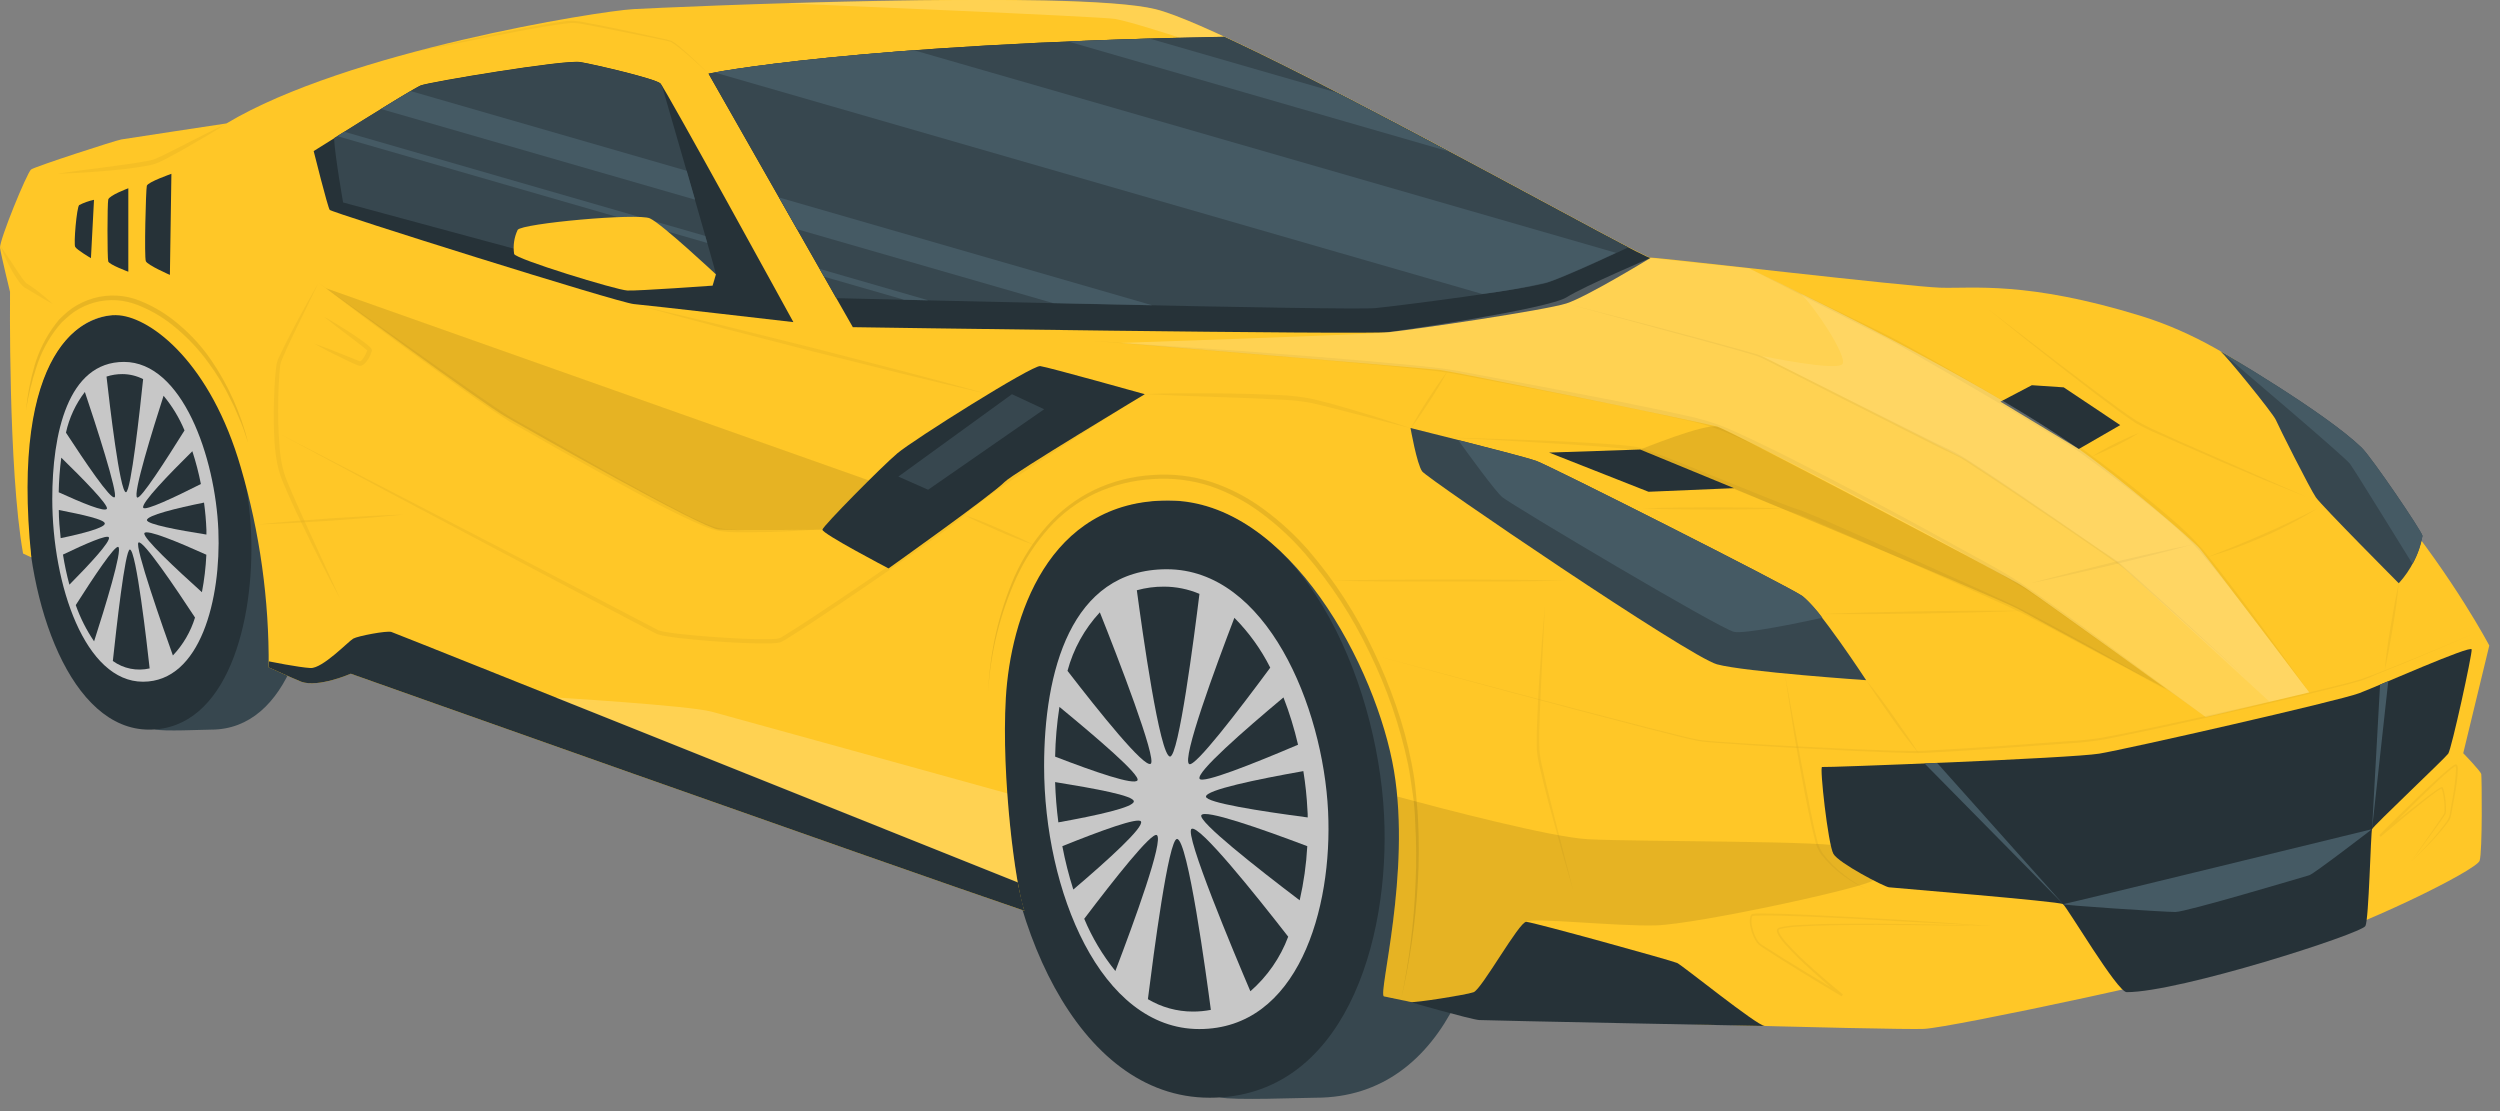 <svg width="198" height="88" viewBox="0 0 198 88" fill="none" xmlns="http://www.w3.org/2000/svg">
<rect x="0" y="0" width="198" height="88" fill="#808080" stroke="none"/>
<g clip-path="url(#clip0)">
<path d="M118.009 64.552C118.514 74.606 114.79 86.94 104.198 86.94C103.162 86.94 97.607 87.17 96.657 86.91C87.924 84.527 81.779 71.435 81.779 59.899C81.779 50.91 84.338 40.845 93.163 39.638C93.753 39.557 100.065 39.638 100.711 39.638C111.412 39.638 117.463 53.729 118.009 64.552Z" fill="#37474F"/>
<path d="M109.618 64.552C110.123 74.606 106.399 86.94 95.81 86.94C85.221 86.94 79.188 72.69 79.192 59.899C79.192 50.309 81.984 39.638 92.324 39.638C103.013 39.638 109.073 53.729 109.618 64.552Z" fill="#263238"/>
<path d="M105.185 64.262C105.557 72.003 102.805 81.501 94.979 81.501C87.152 81.501 82.693 70.525 82.693 60.679C82.693 53.294 84.757 45.085 92.402 45.085C100.303 45.078 104.784 55.934 105.185 64.262Z" fill="#C7C7C7"/>
<path d="M90.037 46.748C90.46 49.893 91.856 59.918 92.669 59.918C93.353 59.918 94.574 50.458 94.997 47.034C94.107 46.657 93.15 46.463 92.183 46.462C91.458 46.458 90.736 46.554 90.037 46.748Z" fill="#263238"/>
<path d="M94.184 60.516C94.641 60.787 98.098 56.268 100.604 52.878C99.871 51.421 98.912 50.089 97.763 48.931C96.278 52.811 93.568 60.148 94.184 60.516Z" fill="#263238"/>
<path d="M95.008 61.681C95.239 62.09 99.23 60.505 102.805 58.982C102.51 57.708 102.124 56.456 101.651 55.236C98.484 57.887 94.726 61.173 95.008 61.681Z" fill="#263238"/>
<path d="M95.513 63.092C95.513 63.568 99.738 64.236 103.57 64.741C103.57 64.555 103.57 64.37 103.551 64.188C103.502 63.144 103.393 62.104 103.225 61.072C99.49 61.733 95.513 62.565 95.513 63.092Z" fill="#263238"/>
<path d="M102.935 71.305C103.257 69.895 103.459 68.461 103.537 67.017C99.791 65.599 95.421 64.073 95.146 64.563C94.871 65.053 99.531 68.725 102.935 71.305Z" fill="#263238"/>
<path d="M99.029 78.508C100.371 77.338 101.401 75.853 102.026 74.186C99.427 70.845 94.971 65.275 94.37 65.647C93.768 66.018 97.771 75.556 99.029 78.508Z" fill="#263238"/>
<path d="M90.913 79.135C91.99 79.777 93.22 80.115 94.474 80.116C94.952 80.118 95.43 80.073 95.899 79.982C95.554 77.353 94.076 66.445 93.219 66.445C92.55 66.445 91.362 75.567 90.913 79.135Z" fill="#263238"/>
<path d="M85.871 72.768C86.493 74.256 87.323 75.649 88.337 76.904C89.822 73.002 92.202 66.508 91.619 66.137C91.195 65.899 88.262 69.608 85.871 72.768Z" fill="#263238"/>
<path d="M84.137 67.017C84.358 68.178 84.648 69.325 85.006 70.451C87.78 68.09 90.616 65.517 90.364 65.06C90.167 64.704 87.193 65.784 84.137 67.017Z" fill="#263238"/>
<path d="M83.565 61.941C83.599 63.003 83.684 64.073 83.822 65.131C86.926 64.574 89.799 63.935 89.799 63.471C89.799 63.007 86.77 62.465 83.565 61.941Z" fill="#263238"/>
<path d="M83.566 59.925C86.71 61.139 89.852 62.224 90.089 61.8C90.327 61.377 86.907 58.459 83.907 55.986C83.706 57.29 83.591 58.606 83.566 59.925Z" fill="#263238"/>
<path d="M84.546 53.131C87.074 56.405 90.605 60.812 91.136 60.493C91.667 60.174 88.489 51.954 87.107 48.497C85.889 49.81 85.01 51.401 84.546 53.131Z" fill="#263238"/>
<path d="M24.791 42.219C25.088 49.21 22.909 57.787 16.716 57.787C16.11 57.787 12.862 57.946 12.308 57.768C7.2 56.108 3.606 47.001 3.606 38.981C3.606 32.732 5.091 25.73 10.263 24.891C10.608 24.835 14.299 24.891 14.677 24.891C20.93 24.88 24.472 34.685 24.791 42.219Z" fill="#37474F"/>
<path d="M19.887 42.219C20.18 49.21 18.004 57.787 11.811 57.787C5.618 57.787 2.095 47.877 2.095 38.981C2.095 32.298 3.725 24.891 9.773 24.891C16.025 24.88 19.567 34.685 19.887 42.219Z" fill="#263238"/>
<path d="M17.295 42.003C17.514 47.391 15.903 53.992 11.325 53.992C6.747 53.992 4.14 46.362 4.14 39.512C4.14 34.381 5.351 28.663 9.817 28.663C14.44 28.663 17.057 36.211 17.295 42.003Z" fill="#C7C7C7"/>
<path d="M8.436 29.825C8.681 32.016 9.498 38.985 9.973 38.985C10.374 38.985 11.087 32.406 11.336 30.026C10.826 29.766 10.263 29.63 9.691 29.628C9.265 29.626 8.841 29.693 8.436 29.825Z" fill="#263238"/>
<path d="M10.861 39.401C11.128 39.59 13.151 36.43 14.614 34.088C14.199 33.096 13.64 32.172 12.955 31.344C12.086 34.05 10.5 39.145 10.861 39.401Z" fill="#263238"/>
<path d="M11.343 40.21C11.477 40.496 13.812 39.393 15.91 38.335C15.738 37.456 15.512 36.588 15.234 35.736C13.374 37.57 11.165 39.857 11.343 40.21Z" fill="#263238"/>
<path d="M11.637 41.194C11.637 41.521 14.109 41.985 16.348 42.337C16.348 42.208 16.348 42.081 16.348 41.966C16.322 41.268 16.259 40.541 16.159 39.805C13.964 40.247 11.637 40.823 11.637 41.194Z" fill="#263238"/>
<path d="M15.992 46.904C16.18 45.924 16.298 44.931 16.344 43.934C14.154 42.946 11.599 41.885 11.436 42.226C11.273 42.568 13.998 45.111 15.992 46.904Z" fill="#263238"/>
<path d="M13.693 51.913C14.501 51.06 15.101 50.032 15.446 48.909C13.916 46.578 11.313 42.716 10.968 42.969C10.623 43.221 12.958 49.86 13.693 51.913Z" fill="#263238"/>
<path d="M8.937 52.351C9.353 52.651 9.828 52.859 10.331 52.96C10.834 53.061 11.352 53.053 11.852 52.938C11.651 51.107 10.786 43.522 10.285 43.522C9.906 43.522 9.205 49.867 8.937 52.351Z" fill="#263238"/>
<path d="M6 47.922C6.358 48.938 6.846 49.904 7.452 50.795C8.325 48.085 9.713 43.563 9.372 43.321C9.112 43.143 7.4 45.724 6 47.922Z" fill="#263238"/>
<path d="M4.987 43.923C5.114 44.726 5.284 45.522 5.496 46.307C7.118 44.669 8.774 42.88 8.625 42.56C8.51 42.312 6.773 43.065 4.987 43.923Z" fill="#263238"/>
<path d="M4.657 40.392C4.657 41.135 4.727 41.877 4.805 42.62C6.621 42.248 8.302 41.788 8.302 41.465C8.302 41.142 6.524 40.756 4.657 40.392Z" fill="#263238"/>
<path d="M4.649 38.989C6.505 39.835 8.328 40.589 8.466 40.292C8.603 39.995 6.609 37.96 4.853 36.248C4.734 37.157 4.666 38.072 4.649 38.989Z" fill="#263238"/>
<path d="M5.224 34.266C6.71 36.542 8.77 39.605 9.078 39.382C9.387 39.159 7.53 33.441 6.721 31.043C5.991 31.994 5.48 33.094 5.224 34.266Z" fill="#263238"/>
<path d="M0.004 19.636C0.078 20.189 0.795 23.122 0.795 23.122C0.795 23.122 0.639 37.172 1.827 43.84L2.481 44.145C0.806 27.708 6.591 24.715 9.446 24.975C12.045 25.216 16.697 28.785 19.077 37.042C20.579 42.177 21.32 47.505 21.279 52.855C22.667 53.482 23.633 53.909 23.878 53.998C25.24 54.47 27.78 53.356 27.78 53.356C27.78 53.356 69.457 68.152 81.13 72.132C80.432 70.257 79.292 61.535 79.663 55.268C80.034 49.001 82.942 39.637 92.532 39.637C102.122 39.637 109.054 52.966 110.406 61.064C111.757 69.162 109.125 78.733 109.607 78.912C113.483 79.736 116.409 80.337 117.033 80.43C119.149 80.749 150.159 81.596 152.379 81.488C154.599 81.381 174.901 77.044 180.935 75.262C186.968 73.48 196.157 68.913 196.387 68.167C196.618 67.42 196.558 61.554 196.517 61.316C196.477 61.079 195.088 59.653 195.088 59.653L197.152 51.128C197.152 51.128 186.125 30.114 169.533 25.012C160.488 22.235 156.278 22.87 153.66 22.785C151.043 22.699 131.517 20.401 130.718 20.401C129.92 20.401 97.945 2.305 91.515 0.723C85.084 -0.859 52.942 0.567 50.165 0.723C47.388 0.879 27.464 4.064 17.937 9.775C17.937 9.775 10.081 10.963 9.609 11.044C9.138 11.126 2.781 13.187 2.462 13.425C2.143 13.662 -0.077 19.075 0.004 19.636Z" fill="#FFC727"/>
<path d="M56.116 5.833L67.544 25.912C67.544 25.912 107.97 26.521 110.031 26.305C112.091 26.09 122.413 24.564 124.058 24.033C125.702 23.502 130.719 20.428 130.719 20.428C130.065 20.428 108.189 8.112 96.932 2.911C67.522 3.464 56.116 5.833 56.116 5.833Z" fill="#263238"/>
<path d="M56.117 5.833L66.234 23.614C69.319 23.692 106.949 24.609 108.932 24.401C111 24.193 120.883 22.916 122.528 22.392C124.173 21.869 128.762 19.685 128.955 19.593C123.635 16.83 107.666 7.99 98.031 3.423C97.659 3.245 97.288 3.078 96.947 2.918C67.522 3.464 56.117 5.833 56.117 5.833Z" fill="#37474F"/>
<path d="M56.588 5.736L117.393 23.283C119.117 23.068 120.829 22.763 122.521 22.37C123.694 21.999 126.49 20.714 127.979 20.023L72.375 3.976C62.981 4.674 58.047 5.462 56.588 5.736Z" fill="#455A64"/>
<path d="M84.583 3.282L114.753 12C111.831 10.441 108.791 8.833 105.883 7.34L91.032 3.052C88.763 3.115 86.614 3.197 84.583 3.282Z" fill="#455A64"/>
<path d="M61.7 15.642L63.126 18.152L83.402 24.004C85.982 24.067 88.652 24.122 91.243 24.174L61.7 15.642Z" fill="#455A64"/>
<path d="M64.923 21.3L65.276 21.917L71.588 23.736L73.519 23.784L64.923 21.3Z" fill="#455A64"/>
<path d="M62.836 25.511C62.836 25.511 51.405 24.189 50.191 24.081C48.976 23.974 26.272 16.834 26.113 16.622C25.953 16.411 24.843 11.966 24.843 11.966C24.843 11.966 32.64 7.047 33.312 6.768C33.984 6.49 44.74 4.704 45.958 4.912C47.176 5.12 51.935 6.238 52.307 6.609C52.678 6.98 62.836 25.511 62.836 25.511Z" fill="#263238"/>
<path d="M26.458 10.942C26.521 12.323 27.175 16.036 27.175 16.036C27.175 16.036 49.608 22.121 50.194 22.229C50.781 22.336 56.439 22.622 56.439 22.622C56.556 22.333 56.644 22.034 56.703 21.727C56.703 21.531 53.139 9.23 52.429 6.794C52.394 6.735 52.354 6.678 52.311 6.624C51.939 6.252 47.179 5.138 45.962 4.927C44.744 4.715 34.003 6.516 33.316 6.783C32.822 6.969 28.779 9.486 26.458 10.942Z" fill="#37474F"/>
<path d="M30.171 8.632L55.047 15.813C54.832 15.07 54.609 14.291 54.386 13.526L32.529 7.214C31.927 7.556 31.084 8.061 30.171 8.632Z" fill="#455A64"/>
<path d="M26.714 10.782L56.016 19.244C55.964 19.069 55.908 18.872 55.853 18.687L27.264 10.433L26.714 10.782Z" fill="#455A64"/>
<path d="M56.436 22.622L56.699 21.728C56.699 21.728 52.426 17.729 51.471 17.294C50.517 16.86 41.313 17.692 40.998 18.208C40.718 18.801 40.621 19.464 40.719 20.113C40.797 20.506 48.813 22.968 49.686 23.009C50.558 23.049 56.436 22.622 56.436 22.622Z" fill="#FFC727"/>
<path d="M147.798 53.87C147.798 53.87 143.988 48.048 142.718 47.187C141.449 46.325 122.825 36.92 121.659 36.497C120.493 36.074 111.713 33.898 111.713 33.898C111.713 33.898 112.214 36.757 112.637 37.336C113.06 37.916 133.793 52.017 135.987 52.615C138.181 53.212 147.798 53.87 147.798 53.87Z" fill="#37474F"/>
<path d="M115.496 34.864C116.379 36.089 118.418 38.896 118.978 39.371C119.687 39.98 136.198 49.793 137.331 50.042C138.148 50.22 142.158 49.403 144.333 48.928C143.873 48.286 143.335 47.702 142.733 47.19C141.463 46.344 122.84 36.924 121.674 36.505C121.028 36.278 118.031 35.506 115.496 34.864Z" fill="#455A64"/>
<path d="M191.862 42.441C191.593 43.842 190.943 45.141 189.983 46.195C189.983 46.195 183.898 40.084 183.422 39.397C182.947 38.71 180.471 33.787 180.248 33.26C180.025 32.732 176.164 27.987 175.863 27.831C175.863 27.831 184.098 32.61 187.046 35.454C187.803 36.182 191.758 41.989 191.862 42.441Z" fill="#37474F"/>
<path d="M175.87 27.843H175.893C175.921 27.864 175.947 27.887 175.971 27.913C177.055 28.852 185.713 36.182 186.122 36.739C186.53 37.295 191.071 44.662 191.071 44.662C191.465 43.972 191.732 43.218 191.862 42.434C191.758 41.985 187.8 36.178 187.035 35.45C184.183 32.703 176.386 28.128 175.885 27.846L175.87 27.843Z" fill="#455A64"/>
<g opacity="0.3">
<path opacity="0.3" d="M110.955 79.199C111.67 76.137 112.119 73.019 112.295 69.879C112.387 68.308 112.396 66.733 112.321 65.16C112.299 64.373 112.21 63.59 112.143 62.803C112.076 62.016 111.957 61.24 111.801 60.464C111.505 58.913 111.095 57.387 110.572 55.897C110.059 54.406 109.459 52.947 108.775 51.527C107.427 48.667 105.702 46.001 103.644 43.6C102.604 42.405 101.436 41.327 100.162 40.385C98.888 39.431 97.471 38.686 95.963 38.179C94.445 37.688 92.845 37.498 91.255 37.622C89.664 37.717 88.106 38.117 86.665 38.799C85.231 39.492 83.951 40.467 82.901 41.666C81.859 42.857 81.001 44.197 80.354 45.642C79.1 48.538 78.39 51.641 78.26 54.794C78.45 51.657 79.215 48.581 80.517 45.72C81.173 44.301 82.035 42.988 83.075 41.821C84.114 40.66 85.377 39.72 86.788 39.059C88.203 38.413 89.725 38.035 91.277 37.945C92.826 37.832 94.382 38.021 95.859 38.502C97.326 39.006 98.704 39.739 99.943 40.674C101.191 41.606 102.335 42.67 103.355 43.849C105.4 46.217 107.117 48.849 108.46 51.675C109.84 54.486 110.865 57.456 111.512 60.519C111.675 61.284 111.757 62.064 111.883 62.836C112.009 63.608 112.054 64.392 112.084 65.175C112.175 66.739 112.185 68.307 112.113 69.872C111.997 73.008 111.609 76.129 110.955 79.199Z" fill="black"/>
<path opacity="0.3" d="M19.66 35.086C19.075 32.719 18.069 30.477 16.69 28.466C15.992 27.458 15.164 26.545 14.228 25.752C13.299 24.938 12.24 24.287 11.094 23.825C9.927 23.348 8.633 23.274 7.419 23.614C6.817 23.785 6.247 24.05 5.729 24.401C5.473 24.577 5.232 24.774 5.009 24.991L4.675 25.314L4.382 25.685C3.641 26.666 3.083 27.773 2.737 28.953C2.395 30.121 2.166 31.32 2.054 32.532C2.238 31.337 2.523 30.159 2.908 29.012C3.277 27.869 3.852 26.804 4.604 25.867L4.894 25.529L5.221 25.229C5.436 25.028 5.666 24.843 5.908 24.675C6.4 24.352 6.94 24.108 7.508 23.951C8.077 23.802 8.666 23.744 9.253 23.781C9.841 23.826 10.418 23.961 10.964 24.182C12.076 24.625 13.106 25.253 14.009 26.038C14.928 26.811 15.751 27.693 16.459 28.663C17.18 29.628 17.802 30.663 18.316 31.752C18.602 32.287 18.817 32.866 19.058 33.408C19.3 33.95 19.448 34.518 19.66 35.086Z" fill="black"/>
</g>
<g opacity="0.2">
<path opacity="0.2" d="M157.759 73.34C153.697 73.217 149.635 73.124 145.57 73.169C144.552 73.169 143.535 73.202 142.521 73.262C142.008 73.28 141.498 73.341 140.995 73.444C140.92 73.46 140.85 73.494 140.791 73.544C140.754 73.577 140.75 73.622 140.732 73.666C140.713 73.711 140.732 73.744 140.732 73.781C140.768 73.913 140.824 74.038 140.899 74.153C141.039 74.368 141.196 74.573 141.367 74.765C142.052 75.522 142.778 76.239 143.542 76.915C144.285 77.593 145.053 78.258 145.848 78.909L145.948 78.768C143.873 77.502 141.771 76.265 139.729 74.947C139.6 74.869 139.476 74.782 139.358 74.687C139.258 74.583 139.174 74.464 139.109 74.335C138.968 74.073 138.862 73.793 138.794 73.503C138.709 73.225 138.694 72.931 138.749 72.645C138.757 72.616 138.771 72.588 138.79 72.564V72.545H138.827C138.9 72.534 138.973 72.526 139.046 72.523C139.195 72.523 139.347 72.523 139.495 72.504C140.709 72.504 141.927 72.549 143.145 72.593C145.577 72.69 148.005 72.816 150.437 72.965L157.759 73.34ZM157.759 73.34C152.902 72.991 148.042 72.675 143.178 72.456C141.961 72.404 140.747 72.348 139.525 72.352C139.373 72.352 139.221 72.352 139.065 72.352C138.985 72.355 138.906 72.364 138.827 72.378L138.756 72.397L138.708 72.43L138.686 72.46C138.66 72.497 138.64 72.539 138.627 72.582C138.559 72.894 138.571 73.219 138.66 73.525C138.732 73.829 138.842 74.122 138.987 74.398C139.06 74.541 139.154 74.672 139.265 74.788C139.382 74.889 139.506 74.983 139.636 75.066C141.682 76.399 143.765 77.665 145.855 78.901L145.956 78.76C145.172 78.118 144.4 77.457 143.646 76.781C142.883 76.114 142.158 75.405 141.474 74.658C141.308 74.471 141.156 74.272 141.018 74.064C140.95 73.966 140.9 73.859 140.869 73.744C140.867 73.72 140.867 73.695 140.869 73.67C140.869 73.67 140.869 73.629 140.888 73.626C140.93 73.596 140.978 73.575 141.029 73.562C141.518 73.461 142.015 73.4 142.514 73.38C143.524 73.314 144.541 73.291 145.555 73.273C147.586 73.239 149.62 73.251 151.651 73.273C153.682 73.295 155.728 73.306 157.759 73.34Z" fill="black"/>
<path opacity="0.2" d="M190.93 68.272C191.461 67.793 191.965 67.284 192.459 66.768C192.964 66.258 193.433 65.713 193.863 65.138C193.976 64.99 194.06 64.823 194.111 64.644L194.208 64.124L194.401 63.07C194.539 62.364 194.627 61.65 194.665 60.931C194.668 60.833 194.655 60.735 194.624 60.642C194.614 60.605 194.59 60.573 194.557 60.553C194.538 60.544 194.517 60.539 194.496 60.539C194.475 60.539 194.454 60.544 194.435 60.553C194.39 60.571 194.347 60.595 194.308 60.623C194.157 60.725 194.012 60.835 193.874 60.954C193.599 61.184 193.332 61.422 193.064 61.663C192.534 62.142 192.014 62.636 191.498 63.129C190.463 64.12 189.443 65.123 188.438 66.141L188.553 66.267C189.38 65.566 190.213 64.873 191.052 64.188C191.473 63.846 191.896 63.509 192.322 63.178C192.537 63.011 192.753 62.847 192.972 62.691C193.079 62.614 193.191 62.542 193.306 62.476L193.38 62.443C193.336 62.42 193.38 62.443 193.38 62.476C193.38 62.509 193.421 62.598 193.439 62.661C193.566 63.183 193.624 63.718 193.61 64.254C193.607 64.316 193.596 64.377 193.577 64.436C193.545 64.494 193.511 64.55 193.473 64.603L193.246 64.938L192.786 65.606L190.93 68.272ZM190.93 68.272L192.857 65.654L193.332 64.997L193.562 64.659C193.603 64.602 193.64 64.543 193.673 64.481C193.7 64.412 193.715 64.339 193.718 64.266C193.739 63.717 193.686 63.169 193.558 62.636C193.541 62.567 193.519 62.5 193.491 62.435C193.484 62.415 193.474 62.396 193.462 62.379C193.462 62.379 193.462 62.379 193.436 62.346C193.413 62.337 193.388 62.337 193.365 62.346C193.327 62.357 193.289 62.371 193.254 62.391C193.134 62.458 193.017 62.531 192.905 62.61C192.682 62.766 192.463 62.929 192.248 63.092C191.817 63.421 191.39 63.757 190.967 64.098C190.12 64.774 189.281 65.46 188.449 66.155L188.561 66.278L191.609 63.252C192.121 62.757 192.639 62.262 193.161 61.767C193.425 61.525 193.688 61.288 193.963 61.058C194.095 60.94 194.234 60.831 194.379 60.731C194.412 60.708 194.447 60.688 194.483 60.672C194.483 60.672 194.524 60.672 194.483 60.672C194.442 60.672 194.483 60.672 194.483 60.69C194.506 60.767 194.517 60.847 194.516 60.928C194.482 61.639 194.4 62.347 194.271 63.048L194.089 64.102L193.993 64.629C193.942 64.795 193.863 64.951 193.759 65.09C193.347 65.661 192.901 66.207 192.422 66.723C191.939 67.262 191.449 67.782 190.93 68.272Z" fill="black"/>
</g>
<path opacity="0.1" d="M68.818 38.049L25.816 22.827C25.816 22.827 38.027 31.849 40.088 33.029C42.148 34.21 55.589 41.833 56.911 41.94C58.233 42.048 65.124 41.94 65.124 41.94L68.818 38.049Z" fill="black"/>
<path opacity="0.1" d="M171.623 54.608C171.623 54.608 160.729 46.719 159.853 46.195C158.977 45.672 136.952 34.088 136.024 33.791C135.096 33.493 129.905 35.602 129.905 35.602C129.905 35.602 158.476 47.465 159.823 48.226C161.171 48.987 171.623 54.608 171.623 54.608Z" fill="black"/>
<path opacity="0.1" d="M109.607 78.913C110.654 79.132 111.631 79.344 112.511 79.525L116.71 78.579C117.712 78.348 120.423 73.381 120.879 73.009C121.336 72.638 127.934 73.381 131.142 73.291C134.35 73.202 147.656 70.321 148.377 69.716C149.097 69.111 146.751 67.629 146.116 67.099C145.481 66.568 129.504 66.675 125.736 66.464C122.858 66.3 114.453 64.106 110.658 63.085C111.341 70.652 109.162 78.749 109.607 78.913Z" fill="black"/>
<path d="M187.34 73.34C187.614 72.865 187.763 65.933 187.867 65.669C187.971 65.405 193.636 60.063 193.9 59.691C194.164 59.32 195.805 51.805 195.757 51.434C195.708 51.063 188.453 54.293 186.846 54.902C185.238 55.511 168.486 59.32 166.265 59.688C164.045 60.055 144.519 60.801 144.308 60.746C144.096 60.69 144.783 66.887 145.206 67.626C145.629 68.365 149.227 70.225 149.598 70.273C149.97 70.321 163.069 71.387 163.388 71.606C163.707 71.825 167.695 78.579 168.434 78.579C172.629 78.579 186.983 73.96 187.34 73.34Z" fill="#263238"/>
<path d="M187.866 65.669L189.151 53.951L188.501 54.222L187.866 65.669Z" fill="#455A64"/>
<path d="M163.403 71.606L153.422 60.426L152.424 60.467L163.403 71.606Z" fill="#455A64"/>
<path d="M187.866 65.669C187.866 65.669 183.263 69.215 182.895 69.319C182.527 69.423 173.156 72.23 172.284 72.23C171.411 72.23 162.905 71.673 163.403 71.606C163.9 71.539 187.866 65.669 187.866 65.669Z" fill="#455A64"/>
<path d="M139.774 81.259C139.176 81.259 133.262 76.462 132.824 76.266C132.386 76.069 121.436 73.035 120.88 73.009C120.323 72.983 117.349 78.356 116.714 78.579C116.079 78.801 112.073 79.433 111.727 79.362C111.382 79.291 116.517 80.747 117.152 80.788C117.787 80.829 139.774 81.259 139.774 81.259Z" fill="#263238"/>
<path d="M21.279 52.856C22.668 53.483 23.633 53.91 23.878 54C25.241 54.471 27.78 53.357 27.78 53.357C27.78 53.357 69.457 68.153 81.13 72.133C81.097 72.007 80.87 71.171 80.707 70.407C80.707 70.362 80.707 70.306 80.677 70.254C80.655 70.132 80.629 70.017 80.61 69.883C80.61 69.883 31.359 50.16 30.992 50.049C30.624 49.938 28.344 50.368 27.973 50.58C27.602 50.792 25.538 52.96 24.591 52.908C23.644 52.856 21.297 52.381 21.297 52.381C21.283 52.615 21.283 52.763 21.279 52.856Z" fill="#263238"/>
<path d="M90.668 31.221C90.668 31.221 83.023 29.079 82.388 28.994C81.753 28.908 72.345 34.826 71.075 35.899C69.805 36.972 65.202 41.639 65.135 41.944C65.068 42.248 70.37 45.018 70.37 45.018C70.37 45.018 78.497 39.248 79.57 38.168C80.224 37.496 90.668 31.221 90.668 31.221Z" fill="#263238"/>
<path d="M80.146 31.221L82.697 32.413L73.507 38.788L71.15 37.745L80.146 31.221Z" fill="#37474F"/>
<path d="M13.456 21.772C13.456 21.772 11.688 21.003 11.551 20.688C11.414 20.372 11.551 15.011 11.629 14.714C11.707 14.417 13.575 13.767 13.575 13.767L13.456 21.772Z" fill="#263238"/>
<path d="M10.163 21.52C10.163 21.52 8.655 20.963 8.573 20.706C8.492 20.45 8.496 16.143 8.573 15.806C8.651 15.468 10.163 14.911 10.163 14.911V21.52Z" fill="#263238"/>
<path d="M7.203 20.447C7.203 20.447 6.089 19.793 5.956 19.555C5.822 19.318 6.075 16.422 6.271 16.24C6.644 16.053 7.038 15.914 7.445 15.824L7.203 20.447Z" fill="#263238"/>
<path d="M164.639 35.562L167.921 33.668L163.447 30.679L160.922 30.508L158.435 31.812L164.639 35.562Z" fill="#263238"/>
<path d="M137.331 38.662L129.905 35.602L122.688 35.844L130.563 38.948L137.331 38.662Z" fill="#263238"/>
<path opacity="0.2" d="M43.99 55.24L80.595 69.891C80.203 67.554 79.928 65.2 79.771 62.836C76.429 61.912 57.98 56.799 56.358 56.365C54.583 55.882 43.99 55.24 43.99 55.24Z" fill="white"/>
<path opacity="0.2" d="M62.402 0.264C63.271 0.304 87.13 1.307 88.296 1.496C89.461 1.686 93.415 2.981 93.415 2.981L96.935 2.907C94.548 1.793 92.639 1.017 91.511 0.739C87.449 -0.26 73.11 -0.059 62.402 0.264Z" fill="white"/>
<path opacity="0.2" d="M182.895 54.842L174.69 56.788C174.69 56.788 161.49 47.261 160.354 46.522C159.218 45.783 137.257 34.173 136.024 33.798C134.791 33.423 115.054 29.417 114.044 29.298C113.034 29.179 88.763 27.159 88.763 27.159C88.763 27.159 108.104 26.506 109.555 26.346C111.007 26.187 122.636 24.449 124.065 23.55C125.494 22.652 130.718 20.428 130.718 20.428L138.515 21.256C138.515 21.256 155.862 29.398 164.646 35.562C167.754 37.745 173.643 42.757 174.222 43.444C174.801 44.131 182.895 54.842 182.895 54.842Z" fill="white"/>
<path opacity="0.1" d="M139.57 28.199C139.57 28.199 154.444 35.725 155.435 36.252C156.426 36.779 167.505 44.309 167.869 44.662C168.233 45.014 179.576 55.429 179.75 55.578L182.884 54.835C182.884 54.835 174.79 44.135 174.211 43.448C173.632 42.761 167.743 37.741 164.632 35.558C158.598 31.325 148.514 26.157 142.796 23.335L142.637 23.302C143.639 24.163 146.32 28.203 145.93 28.823C145.54 29.443 139.57 28.199 139.57 28.199Z" fill="white"/>
<g opacity="0.2">
<path opacity="0.2" d="M183.53 40.269C182.821 40.641 182.104 40.982 181.388 41.328C180.671 41.673 179.947 42.007 179.216 42.319C178.484 42.631 177.757 42.954 177.018 43.251C176.279 43.548 175.533 43.841 174.79 44.135C175.555 43.908 176.316 43.667 177.062 43.392C177.809 43.117 178.547 42.809 179.29 42.497C180.033 42.185 180.742 41.829 181.451 41.461C182.16 41.094 182.854 40.696 183.53 40.269Z" fill="black"/>
<path opacity="0.2" d="M173.635 43.128C172.559 43.351 171.486 43.581 170.416 43.826L167.209 44.569L164.016 45.356C162.95 45.623 161.888 45.906 160.83 46.191C161.903 45.969 162.976 45.739 164.049 45.493L167.253 44.751L170.446 43.964C171.515 43.704 172.574 43.418 173.635 43.128Z" fill="black"/>
<path opacity="0.2" d="M160.355 48.367C158.996 48.367 157.641 48.367 156.271 48.367L152.186 48.412L148.121 48.501C146.766 48.534 145.411 48.583 144.037 48.638C145.396 48.638 146.751 48.638 148.121 48.638L152.186 48.594L156.271 48.505C157.644 48.471 159 48.423 160.355 48.367Z" fill="black"/>
<path opacity="0.2" d="M182.698 39.371L175.919 36.401L172.536 34.916L170.855 34.151C170.292 33.907 169.744 33.63 169.213 33.323C168.189 32.658 167.201 31.908 166.213 31.177L163.265 28.949L157.407 24.438L160.284 26.758L163.191 29.046L166.121 31.307C167.108 32.049 168.077 32.792 169.117 33.486C169.656 33.794 170.213 34.07 170.784 34.314L172.473 35.057L175.871 36.542L179.275 37.986L182.698 39.371Z" fill="black"/>
<path opacity="0.2" d="M169.403 34.292C168.753 34.537 168.126 34.83 167.509 35.135C166.889 35.441 166.284 35.778 165.697 36.144C166.347 35.899 166.971 35.606 167.591 35.302C168.211 34.997 168.816 34.663 169.403 34.292Z" fill="black"/>
<path opacity="0.2" d="M141.356 40.27C140.417 40.236 139.481 40.21 138.542 40.199L135.724 40.177L132.906 40.199C131.966 40.199 131.027 40.236 130.088 40.27C131.028 40.307 131.968 40.33 132.906 40.34L135.724 40.362L138.542 40.34C139.481 40.329 140.417 40.303 141.356 40.27Z" fill="black"/>
<path opacity="0.2" d="M178.08 53.87L172.302 48.579L169.399 45.95C168.913 45.516 168.434 45.078 167.932 44.651C167.431 44.224 166.867 43.908 166.332 43.537C164.191 42.052 162.04 40.575 159.879 39.107C158.799 38.365 157.718 37.648 156.623 36.932C156.074 36.579 155.543 36.215 154.949 35.896C154.355 35.576 153.779 35.328 153.196 35.038L146.194 31.541L142.696 29.788L140.947 28.912L140.071 28.477C139.782 28.322 139.483 28.186 139.176 28.069C134.149 26.632 129.096 25.351 124.047 24.041L131.599 26.094C134.112 26.781 136.641 27.442 139.136 28.184C139.436 28.303 139.73 28.438 140.016 28.589L140.888 29.031L142.633 29.911L146.123 31.682L153.111 35.205C153.697 35.495 154.28 35.784 154.878 36.059C155.476 36.334 155.992 36.727 156.53 37.073C157.626 37.782 158.71 38.51 159.794 39.234C161.96 40.689 164.116 42.157 166.262 43.637C166.796 44.008 167.342 44.38 167.862 44.751C168.382 45.122 168.842 45.605 169.347 46.039L172.258 48.638L178.08 53.87Z" fill="black"/>
<path opacity="0.2" d="M189.983 46.195C189.723 47.331 189.534 48.475 189.337 49.622C189.14 50.77 188.966 51.917 188.873 53.075C189.133 51.943 189.326 50.795 189.519 49.652C189.712 48.508 189.875 47.354 189.983 46.195Z" fill="black"/>
<path opacity="0.2" d="M147.798 53.87C148.433 54.883 149.127 55.856 149.814 56.84C150.501 57.824 151.217 58.77 151.979 59.695C151.344 58.681 150.653 57.709 149.962 56.725C149.272 55.741 148.574 54.794 147.798 53.87Z" fill="black"/>
<path opacity="0.2" d="M141.356 53.357C141.603 54.969 141.851 56.578 142.098 58.184C142.37 59.788 142.663 61.388 142.967 62.985C143.123 63.784 143.289 64.58 143.465 65.372C143.558 65.769 143.647 66.167 143.754 66.56C143.84 66.969 144.011 67.355 144.256 67.692C145.283 68.975 146.632 69.961 148.165 70.551C147.416 70.237 146.715 69.82 146.082 69.311C145.435 68.827 144.86 68.253 144.374 67.607C144.145 67.281 143.987 66.91 143.91 66.519C143.806 66.129 143.717 65.732 143.632 65.339C143.461 64.544 143.3 63.747 143.149 62.947C142.83 61.355 142.54 59.758 142.24 58.158L141.356 53.357Z" fill="black"/>
<path opacity="0.2" d="M122.361 47.944C122.19 49.849 122.038 51.757 121.919 53.665C121.853 54.62 121.808 55.578 121.767 56.532C121.726 57.486 121.678 58.444 121.719 59.409C121.763 59.891 121.844 60.369 121.964 60.839C122.072 61.303 122.183 61.77 122.298 62.235C122.532 63.163 122.77 64.091 123.041 65.012C123.536 66.861 124.057 68.702 124.604 70.537L123.178 64.967L122.48 62.183L122.157 60.787C122.041 60.327 121.963 59.859 121.923 59.387C121.879 58.444 121.923 57.482 121.953 56.528L122.079 53.662L122.361 47.944Z" fill="black"/>
<path opacity="0.2" d="M124.058 45.983C122.496 45.951 120.933 45.928 119.369 45.913L114.683 45.891L109.997 45.913C108.435 45.928 106.872 45.951 105.308 45.983C106.87 46.021 108.433 46.045 109.997 46.058H114.683H119.369C120.93 46.043 122.494 46.018 124.058 45.983Z" fill="black"/>
<path opacity="0.2" d="M81.869 43.151C80.966 42.679 80.034 42.274 79.106 41.866C78.178 41.458 77.25 41.079 76.277 40.752C77.176 41.22 78.108 41.625 79.036 42.037C79.964 42.449 80.903 42.82 81.869 43.151Z" fill="black"/>
<path opacity="0.2" d="M111.728 33.92C112.27 33.215 112.764 32.48 113.246 31.737C113.729 30.995 114.193 30.234 114.609 29.45C114.071 30.156 113.573 30.891 113.09 31.633C112.608 32.376 112.155 33.137 111.728 33.92Z" fill="black"/>
<path opacity="0.2" d="M31.987 40.752C31.021 40.782 30.052 40.823 29.087 40.878L26.187 41.053L23.291 41.272C22.326 41.35 21.364 41.439 20.399 41.539C21.369 41.51 22.337 41.467 23.302 41.413L26.198 41.239L29.095 41.019C30.06 40.941 31.025 40.849 31.987 40.752Z" fill="black"/>
<path opacity="0.2" d="M196.065 50.112C194.349 50.855 192.629 51.575 190.904 52.273C190.039 52.622 189.174 52.975 188.305 53.309C187.87 53.476 187.436 53.643 186.994 53.792C186.552 53.94 186.103 54.051 185.65 54.163C182.034 55.073 178.392 55.882 174.753 56.695C172.929 57.096 171.106 57.488 169.284 57.872C168.371 58.058 167.457 58.243 166.54 58.414C165.622 58.563 164.696 58.66 163.767 58.704C160.054 58.978 156.341 59.249 152.602 59.446C151.674 59.506 150.746 59.446 149.814 59.446L147.018 59.339L141.449 59.071C139.592 58.971 137.736 58.867 135.88 58.73C135.415 58.689 134.948 58.659 134.495 58.581C134.042 58.503 133.585 58.384 133.132 58.277L130.422 57.597C126.805 56.673 123.2 55.719 119.595 54.768L108.765 51.872C115.956 53.844 123.156 55.804 130.377 57.675L133.091 58.362C133.544 58.47 133.997 58.585 134.461 58.674C134.925 58.763 135.389 58.785 135.857 58.826C137.714 58.971 139.57 59.079 141.427 59.197L147.014 59.48L149.81 59.595C150.742 59.621 151.667 59.676 152.613 59.621C156.345 59.428 160.061 59.142 163.782 58.878C164.716 58.83 165.647 58.729 166.57 58.578C167.487 58.407 168.4 58.206 169.314 58.024C171.14 57.653 172.96 57.241 174.783 56.833C178.421 56.012 182.06 55.191 185.676 54.271C186.125 54.152 186.578 54.033 187.024 53.899C187.469 53.766 187.896 53.543 188.349 53.357C189.215 53.016 190.076 52.659 190.948 52.299C192.66 51.594 194.372 50.855 196.065 50.112Z" fill="black"/>
<path opacity="0.2" d="M138.516 21.256L144.828 24.471L147.983 26.064C148.507 26.331 149.042 26.588 149.554 26.862C150.066 27.137 150.586 27.43 151.095 27.724C155.179 30.067 159.263 32.45 163.269 34.901C163.77 35.209 164.272 35.506 164.754 35.844L166.176 36.887C167.123 37.589 168.059 38.298 168.987 39.026C169.915 39.753 170.843 40.489 171.72 41.253C172.619 42.003 173.466 42.813 174.255 43.678C175.778 45.464 177.203 47.346 178.64 49.214C180.077 51.081 181.477 52.953 182.895 54.842C180.144 51.014 177.423 47.168 174.441 43.5C173.658 42.609 172.808 41.78 171.898 41.02C171.007 40.243 170.09 39.497 169.165 38.766C168.241 38.034 167.309 37.318 166.358 36.609L164.936 35.558C164.45 35.209 163.938 34.901 163.451 34.593C161.431 33.371 159.4 32.179 157.366 30.991C155.331 29.803 153.282 28.619 151.225 27.482C150.705 27.197 150.189 26.914 149.665 26.643C149.142 26.372 148.603 26.123 148.076 25.86L144.894 24.319L138.516 21.256Z" fill="black"/>
<path opacity="0.2" d="M174.69 56.781L165.088 49.726C163.477 48.571 161.873 47.402 160.221 46.295C158.569 45.189 156.79 44.287 155.056 43.325C151.591 41.402 148.091 39.528 144.556 37.704C142.789 36.794 141.022 35.888 139.228 35.031C138.334 34.6 137.431 34.18 136.511 33.794C135.577 33.431 134.614 33.145 133.633 32.94C129.753 32.068 125.855 31.336 121.953 30.594L116.101 29.498C115.136 29.298 114.133 29.161 113.149 29.057C112.165 28.953 111.174 28.856 110.179 28.767C106.225 28.396 102.271 28.099 98.298 27.798L86.417 26.989L98.298 27.98C102.252 28.307 106.206 28.63 110.157 29.012C111.144 29.105 112.132 29.209 113.127 29.317C114.122 29.424 115.08 29.565 116.057 29.77L121.904 30.883C125.795 31.645 129.701 32.402 133.559 33.286C134.522 33.483 135.467 33.759 136.384 34.11C137.298 34.481 138.196 34.901 139.091 35.32C140.884 36.167 142.655 37.065 144.423 37.96C147.955 39.77 151.462 41.626 154.945 43.529C156.679 44.487 158.427 45.434 160.109 46.474C161.791 47.513 163.369 48.731 164.992 49.871L174.69 56.781Z" fill="black"/>
<path opacity="0.2" d="M111.728 33.92C110.038 33.341 108.338 32.807 106.626 32.313C105.772 32.057 104.911 31.826 104.027 31.615C103.144 31.431 102.248 31.322 101.346 31.288C99.564 31.206 97.782 31.161 96 31.151H93.327C92.436 31.151 91.544 31.177 90.653 31.214L93.323 31.333L95.993 31.429C97.771 31.496 99.553 31.541 101.328 31.652C102.208 31.672 103.085 31.767 103.949 31.934C104.814 32.131 105.672 32.365 106.548 32.58L111.728 33.92Z" fill="black"/>
<path opacity="0.2" d="M172.284 55.032C170.056 53.74 167.812 52.459 165.553 51.189C164.424 50.563 163.29 49.944 162.152 49.333C161.015 48.72 159.872 48.107 158.695 47.565C153.992 45.397 149.275 43.279 144.545 41.212C143.951 40.96 143.357 40.708 142.748 40.47C142.603 40.41 142.422 40.355 142.269 40.303C142.117 40.251 141.98 40.214 141.827 40.154C141.53 40.047 141.23 39.928 140.929 39.813L137.335 38.368L133.741 36.913C132.538 36.434 131.342 35.951 130.11 35.528C129.795 35.423 129.468 35.355 129.137 35.328C128.814 35.287 128.491 35.257 128.168 35.231C127.522 35.175 126.88 35.131 126.234 35.094C124.941 35.016 123.635 34.953 122.361 34.897C119.777 34.798 117.193 34.715 114.609 34.648C117.193 34.774 119.773 34.918 122.35 35.079C123.638 35.153 124.93 35.231 126.215 35.328C126.861 35.376 127.503 35.424 128.146 35.487C128.465 35.517 128.784 35.554 129.104 35.595C129.416 35.627 129.724 35.695 130.021 35.799C132.427 36.694 134.814 37.708 137.205 38.68L140.799 40.143C141.1 40.258 141.401 40.381 141.705 40.492C141.857 40.552 142.017 40.604 142.184 40.656C142.351 40.708 142.462 40.745 142.618 40.812C143.212 41.042 143.806 41.302 144.4 41.554C149.146 43.589 153.861 45.712 158.576 47.825C159.753 48.345 160.897 48.939 162.044 49.537L165.463 51.356C167.743 52.566 170.017 53.792 172.284 55.032Z" fill="black"/>
<path opacity="0.2" d="M22.066 34.318L30.717 38.951L39.383 43.551L48.06 48.13L50.232 49.273L51.316 49.845L51.858 50.131C51.906 50.153 51.947 50.179 51.999 50.201L52.17 50.261C52.273 50.294 52.379 50.32 52.486 50.339C53.31 50.495 54.119 50.572 54.94 50.654C55.76 50.736 56.573 50.795 57.39 50.847C58.207 50.899 59.028 50.94 59.848 50.955C60.257 50.955 60.669 50.955 61.084 50.955L61.4 50.933C61.511 50.929 61.622 50.914 61.73 50.888C61.838 50.865 61.941 50.821 62.031 50.758C62.132 50.706 62.221 50.651 62.306 50.599C63.706 49.73 65.053 48.813 66.416 47.899C69.123 46.061 71.826 44.22 74.473 42.293C75.13 41.799 75.799 41.335 76.422 40.778L76.883 40.385L77.365 40.013C77.681 39.761 78.019 39.527 78.346 39.271C79.671 38.316 81.034 37.414 82.396 36.508C85.119 34.704 87.871 32.938 90.654 31.21C87.847 32.893 85.061 34.608 82.296 36.356C80.918 37.243 79.552 38.138 78.212 39.078C77.881 39.319 77.54 39.549 77.217 39.82L76.727 40.191L76.251 40.592C75.65 41.12 74.971 41.587 74.313 42.078C71.647 43.966 68.954 45.823 66.234 47.647C64.875 48.553 63.516 49.47 62.132 50.324L61.879 50.472C61.804 50.521 61.719 50.554 61.63 50.569C61.54 50.591 61.448 50.602 61.355 50.602C61.259 50.602 61.163 50.621 61.059 50.621C60.657 50.621 60.253 50.621 59.844 50.621C59.031 50.602 58.215 50.558 57.401 50.506C56.588 50.454 55.771 50.398 54.962 50.324C54.153 50.249 53.332 50.168 52.549 50.023C52.455 50.007 52.361 49.984 52.27 49.956L52.151 49.919C52.105 49.898 52.061 49.875 52.018 49.849L51.472 49.566L50.384 48.998L48.208 47.862L39.505 43.333L30.788 38.821L22.066 34.318Z" fill="black"/>
<path opacity="0.2" d="M65.373 41.885C63.464 41.959 61.556 42.029 59.648 42.003C59.172 42.003 58.693 42.003 58.222 41.959C57.749 41.947 57.279 41.894 56.815 41.803C56.59 41.747 56.37 41.674 56.157 41.584C55.938 41.495 55.716 41.413 55.504 41.305C55.07 41.112 54.643 40.904 54.219 40.689C50.822 38.959 47.507 37.058 44.195 35.164L41.7 33.757C41.288 33.52 40.849 33.297 40.456 33.055C40.062 32.814 39.658 32.547 39.264 32.279C37.682 31.214 36.13 30.1 34.567 29.008L25.215 22.385C28.247 24.716 31.309 26.996 34.4 29.224C35.942 30.357 37.501 31.464 39.075 32.543C39.468 32.814 39.869 33.078 40.278 33.337C40.686 33.597 41.109 33.809 41.525 34.05L44.013 35.472C45.671 36.413 47.338 37.345 49.014 38.268C50.692 39.185 52.356 40.102 54.097 40.93C54.528 41.138 54.962 41.339 55.404 41.528C55.619 41.632 55.849 41.71 56.072 41.799C56.3 41.89 56.535 41.964 56.774 42.018C57.249 42.103 57.731 42.148 58.214 42.152C58.693 42.152 59.172 42.174 59.651 42.152C61.563 42.148 63.472 42.044 65.373 41.885Z" fill="black"/>
<path opacity="0.2" d="M26.96 47.465L24.16 41.357C23.707 40.336 23.232 39.319 22.812 38.287C22.59 37.783 22.424 37.256 22.315 36.716C22.215 36.173 22.15 35.623 22.118 35.072C22.033 33.958 22.014 32.844 22.037 31.73C22.037 31.169 22.07 30.616 22.1 30.055C22.1 29.777 22.14 29.498 22.166 29.224C22.166 29.09 22.192 28.949 22.218 28.823C22.247 28.695 22.288 28.571 22.341 28.451C22.768 27.43 23.273 26.424 23.763 25.414L25.23 22.388C24.116 24.345 23.035 26.298 22.077 28.329C22.013 28.464 21.962 28.604 21.925 28.748C21.892 28.897 21.877 29.038 21.858 29.179C21.825 29.461 21.803 29.744 21.78 30.022C21.743 30.586 21.713 31.136 21.699 31.708C21.665 32.822 21.673 33.961 21.747 35.09C21.785 35.656 21.859 36.219 21.97 36.776C22.086 37.336 22.264 37.881 22.501 38.402C22.939 39.441 23.407 40.464 23.904 41.469C24.874 43.496 25.893 45.495 26.96 47.465Z" fill="black"/>
<path opacity="0.2" d="M17.938 9.794C17.399 10.043 16.872 10.314 16.337 10.574L14.752 11.376L13.166 12.174C12.899 12.304 12.636 12.442 12.372 12.546C12.253 12.601 12.129 12.645 12.001 12.676C11.86 12.705 11.722 12.742 11.577 12.765C10.423 12.98 9.242 13.11 8.072 13.277L6.309 13.504L4.545 13.756C5.733 13.73 6.918 13.656 8.102 13.559C9.287 13.463 10.463 13.344 11.644 13.129C11.793 13.106 11.941 13.065 12.09 13.032C12.244 12.994 12.394 12.942 12.539 12.876C12.818 12.75 13.081 12.616 13.345 12.475C13.868 12.197 14.392 11.914 14.904 11.614C15.914 11.031 16.939 10.437 17.938 9.794Z" fill="black"/>
<path opacity="0.2" d="M0.027 19.463C0.212 19.963 0.427 20.452 0.673 20.926C0.911 21.406 1.187 21.866 1.497 22.303C1.579 22.419 1.671 22.527 1.772 22.626C1.83 22.688 1.896 22.741 1.969 22.786L2.132 22.875C2.355 23.001 2.577 23.146 2.804 23.279C3.253 23.558 3.71 23.825 4.181 24.078C3.797 23.71 3.391 23.364 2.967 23.042C2.756 22.875 2.54 22.726 2.314 22.574C2.258 22.537 2.195 22.503 2.132 22.466C2.094 22.438 2.06 22.405 2.028 22.37C1.943 22.28 1.865 22.185 1.794 22.084C1.49 21.668 1.211 21.219 0.922 20.781C0.632 20.343 0.327 19.897 0.027 19.463Z" fill="black"/>
<path opacity="0.2" d="M25.645 25.073C26.288 25.593 26.945 26.09 27.598 26.588L28.571 27.33C28.727 27.456 28.89 27.583 29.028 27.701C29.054 27.727 29.102 27.787 29.083 27.761C29.065 27.735 29.083 27.727 29.083 27.709V27.765C29.054 27.854 29.018 27.941 28.976 28.024C28.895 28.194 28.794 28.354 28.675 28.5C28.634 28.551 28.582 28.592 28.523 28.619L28.471 28.6L28.33 28.548L27.19 28.091L26.043 27.635C25.653 27.494 25.27 27.341 24.877 27.208C25.248 27.419 25.619 27.605 25.965 27.802L27.078 28.355C27.45 28.541 27.821 28.708 28.192 28.875L28.341 28.934C28.374 28.934 28.382 28.934 28.434 28.968C28.484 28.978 28.536 28.978 28.586 28.968C28.723 28.929 28.844 28.85 28.935 28.741C29.085 28.573 29.21 28.384 29.306 28.18C29.354 28.079 29.395 27.975 29.429 27.869L29.451 27.776V27.716V27.739C29.45 27.706 29.442 27.675 29.429 27.646C29.393 27.579 29.345 27.52 29.288 27.471C29.13 27.329 28.965 27.195 28.794 27.07C28.456 26.825 28.122 26.588 27.773 26.365C27.064 25.904 26.362 25.47 25.645 25.073Z" fill="black"/>
<path opacity="0.2" d="M78.275 31.221L74.822 30.274L71.361 29.357L64.43 27.564L57.483 25.834L54 24.991L50.517 24.174L53.97 25.121L57.431 26.042L64.363 27.831L71.309 29.562L74.788 30.404L78.275 31.221Z" fill="black"/>
<path opacity="0.2" d="M56.117 5.833C55.374 5.09 54.632 4.374 53.826 3.694C53.627 3.518 53.411 3.364 53.18 3.234C52.927 3.156 52.671 3.092 52.411 3.041L50.885 2.707C49.864 2.48 48.843 2.272 47.819 2.064L46.281 1.764C46.023 1.707 45.761 1.67 45.498 1.652C45.363 1.639 45.228 1.639 45.093 1.652C44.963 1.652 44.833 1.652 44.703 1.689C43.664 1.827 42.635 2.016 41.611 2.205C40.586 2.395 39.557 2.603 38.54 2.822C36.498 3.252 34.456 3.698 32.436 4.218C33.453 3.984 34.475 3.783 35.499 3.575L38.566 2.959C40.616 2.569 42.65 2.146 44.726 1.871L45.097 1.834C45.22 1.816 45.344 1.809 45.468 1.816C45.725 1.831 45.981 1.866 46.233 1.919L47.767 2.213L50.837 2.825L52.37 3.137C52.621 3.183 52.869 3.241 53.113 3.312C53.337 3.435 53.549 3.581 53.744 3.746C54.58 4.411 55.348 5.116 56.117 5.833Z" fill="black"/>
</g>
</g>
<defs>
<clipPath id="clip0">
<rect width="197.152" height="87.033" fill="white" transform="matrix(-1 0 0 1 197.152 0)"/>
</clipPath>
</defs>
</svg>
